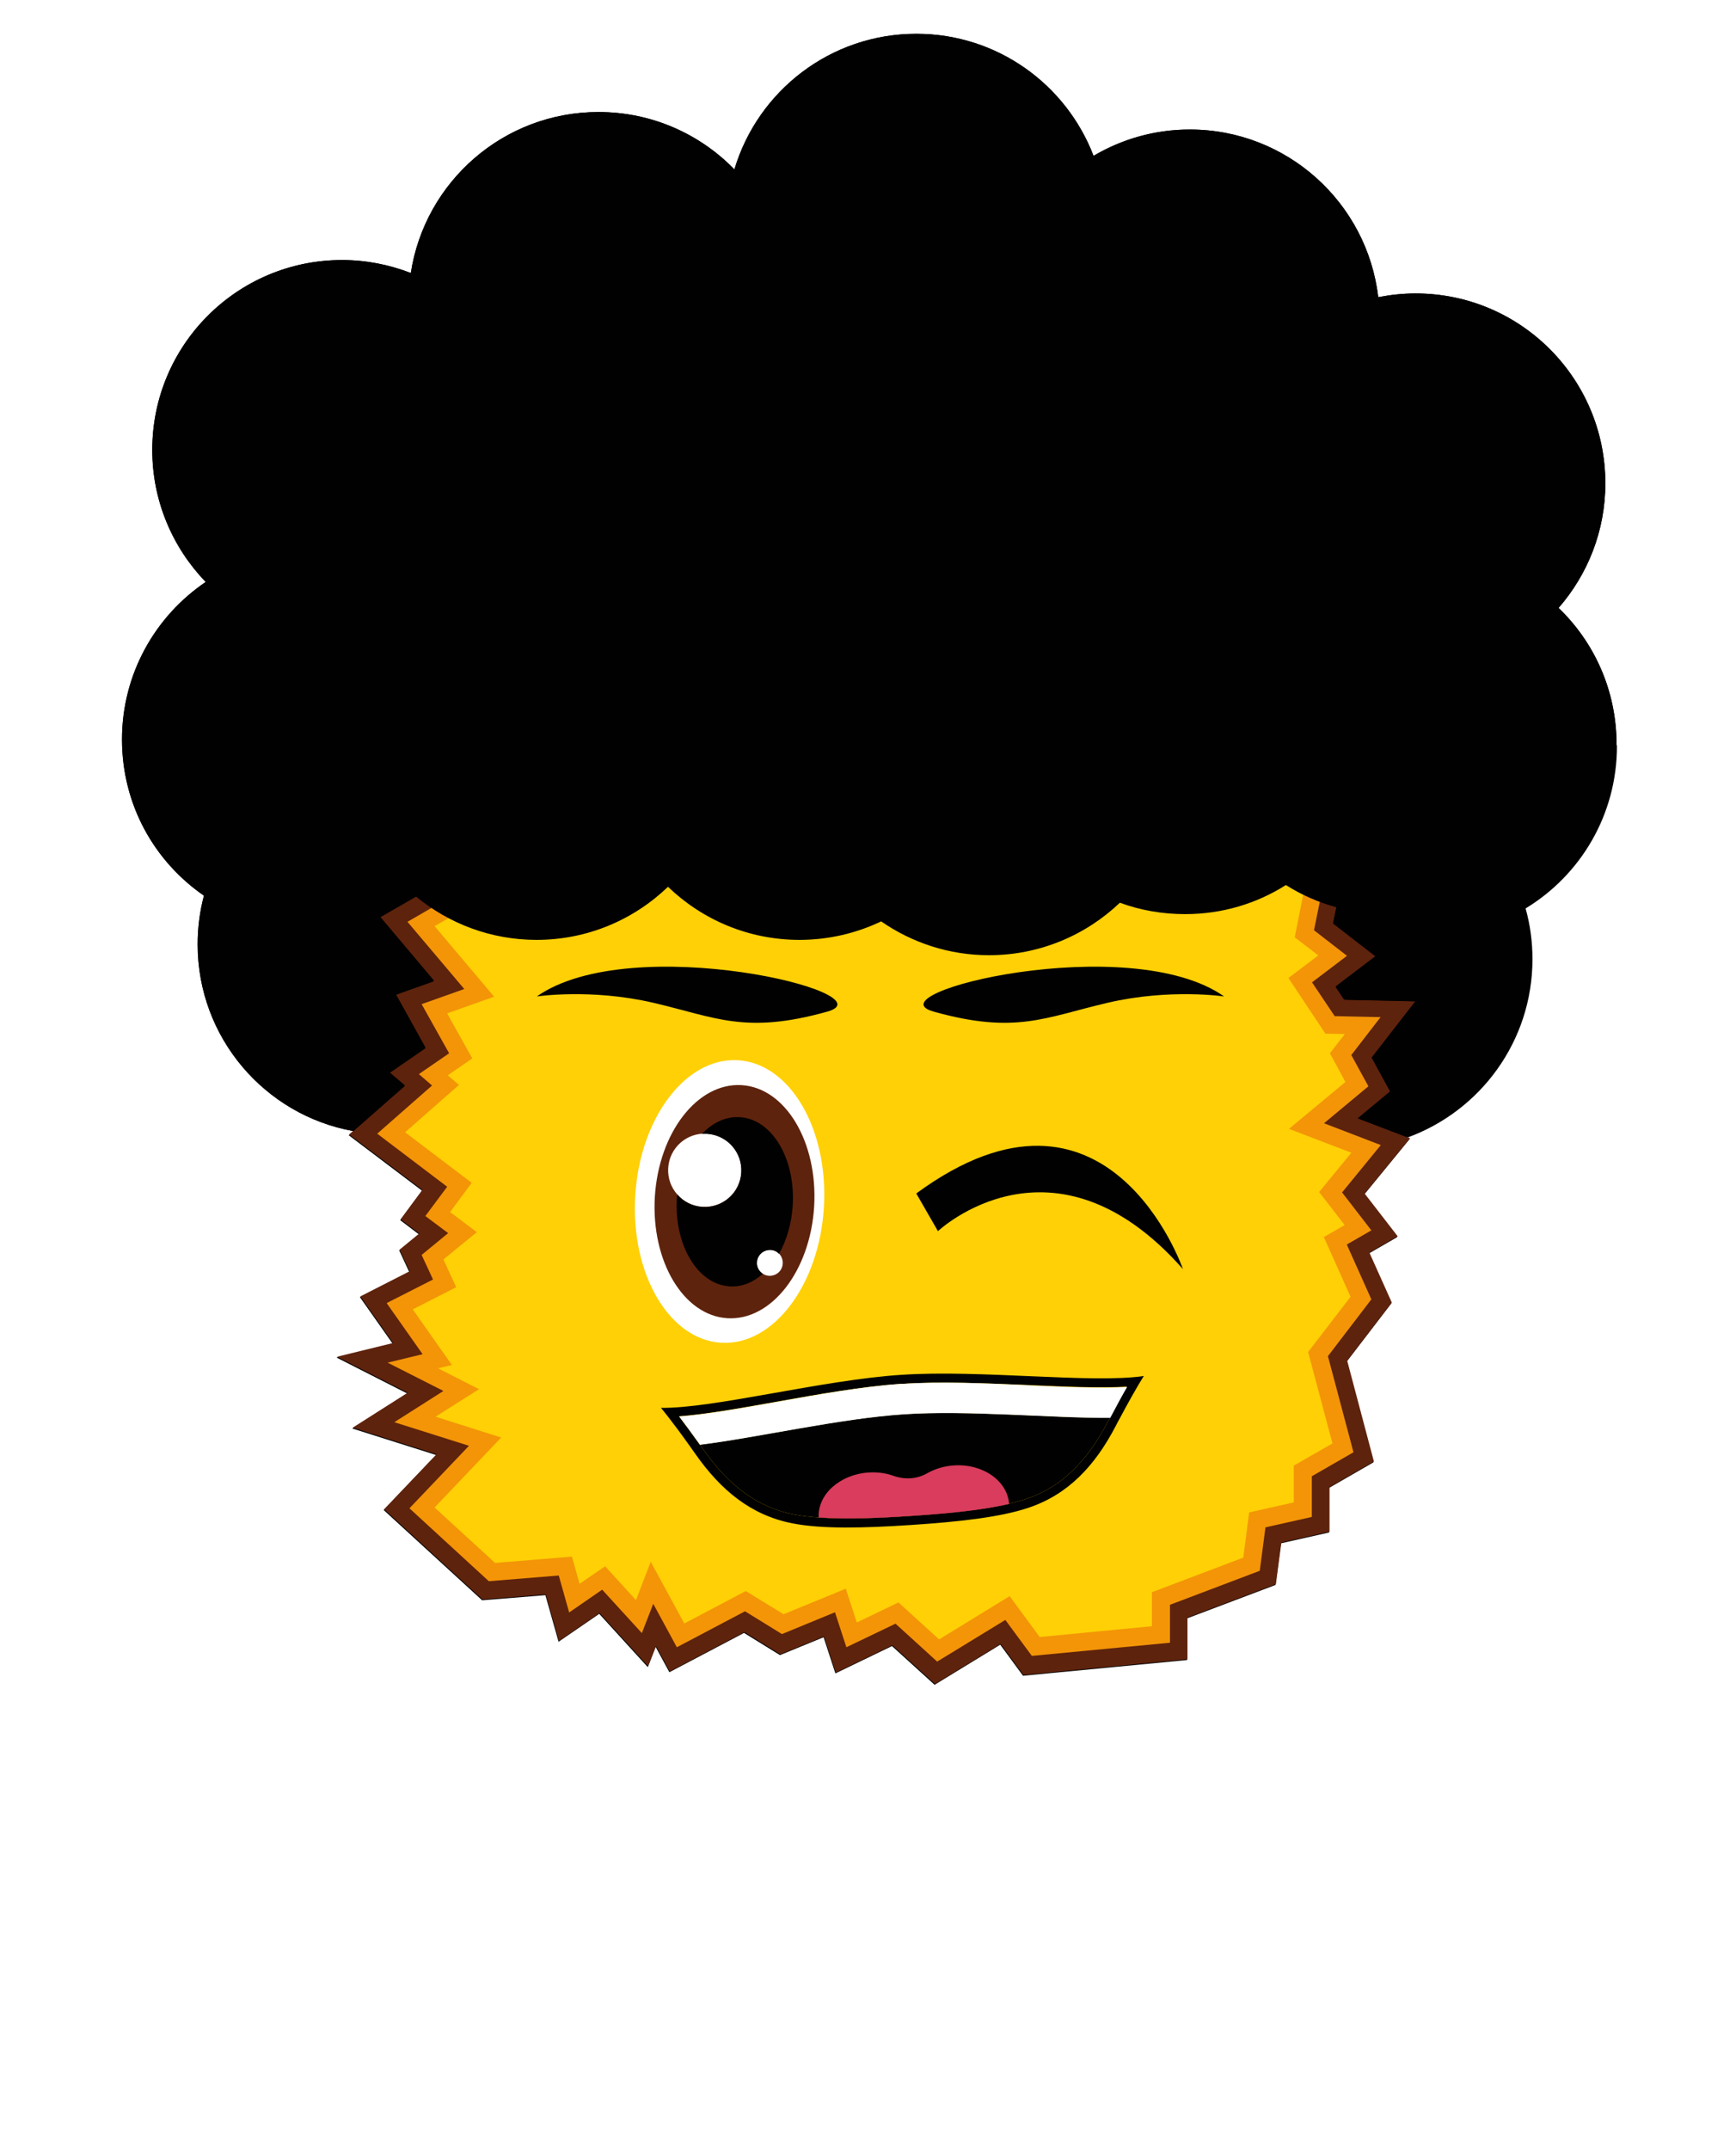 <?xml version="1.0" encoding="UTF-8"?>
<svg id="Capa_2" data-name="Capa 2" xmlns="http://www.w3.org/2000/svg" xmlns:xlink="http://www.w3.org/1999/xlink" viewBox="0 0 88.36 109.38">
  <defs>
    <style>
      .cls-1, .cls-2 {
        fill: #fff;
      }

      .cls-2 {
        stroke: #fff;
        stroke-miterlimit: 10;
        stroke-width: .25px;
      }

      .cls-3 {
        fill: #f39507;
      }

      .cls-4 {
        filter: url(#drop-shadow-1);
      }

      .cls-5 {
        fill: #d93c5c;
      }

      .cls-6 {
        fill: #5e230d;
      }

      .cls-7 {
        fill: #ffd005;
      }

      .cls-8 {
        fill: #010101;
      }
    </style>
    <filter id="drop-shadow-1" filterUnits="userSpaceOnUse">
      <feOffset dx="1.12" dy="1.12"/>
      <feGaussianBlur result="blur" stdDeviation="1.12"/>
      <feFlood flood-color="#000" flood-opacity=".4"/>
      <feComposite in2="blur" operator="in"/>
      <feComposite in="SourceGraphic"/>
    </filter>
  </defs>
  <g id="Capa_1-2" data-name="Capa 1">
    <g>
      <path class="cls-1" d="m30.24,84.3l-2.81,1.93-.93-3.31-2.56.21-6.83-6.26,1.99-2.08-5.15-1.63,3.36-2.13-5.03-2.56,4.9-1.19-1.36-1.93,2.8-1.43-.37-.81.34-.28-.58-.43,1.11-1.5-2.61-1.98c-4.78-1.4-8.14-5.81-8.14-10.9,0-.6.05-1.19.14-1.78-2.52-2.15-3.99-5.3-3.99-8.64,0-3.16,1.31-6.13,3.56-8.26-1.31-1.89-2.02-4.13-2.02-6.47,0-6.26,5.1-11.36,11.36-11.36.77,0,1.53.08,2.28.23,1.53-4.53,5.87-7.76,10.77-7.76,2.26,0,4.41.65,6.24,1.87,1.98-3.53,5.78-5.85,9.93-5.85s7.8,2.21,9.82,5.65c1.3-.51,2.7-.77,4.11-.77,5.19,0,9.63,3.49,10.96,8.36.18,0,.35-.01.53-.01,6.26,0,11.36,5.1,11.36,11.36,0,2.23-.66,4.4-1.87,6.25,1.58,2,2.44,4.45,2.44,7.04,0,3.59-1.64,6.88-4.45,9.02.1.6.15,1.22.15,1.83,0,4.51-2.69,8.58-6.76,10.39l-1.32,1.61,2.05,2.64-1.8,1.04.93,2.06-2.38,3.1,1.48,5.58-2.54,1.46v2.65l-2.62.59-.26,1.96-4.35,1.65v2.49l-10.85,1.04-.81-1.1-3.09,1.89-2.26-2.06-3.6,1.73-.63-1.94-1.32.54-1.74-1.07-3.88,2.05-.35.92-3.33-3.64Z"/>
      <path class="cls-8" d="m82.28,37.87c0-2.73-1.13-5.19-2.95-6.94,1.48-1.7,2.38-3.91,2.38-6.34,0-5.33-4.32-9.66-9.66-9.66-.65,0-1.28.07-1.9.19-.56-4.8-4.64-8.53-9.59-8.53-1.79,0-3.46.49-4.9,1.34-1.39-3.63-4.9-6.21-9.02-6.21-4.37,0-8.07,2.91-9.26,6.9-1.75-1.8-4.2-2.92-6.92-2.92-4.83,0-8.84,3.55-9.55,8.19-1.09-.42-2.27-.66-3.5-.66-5.33,0-9.66,4.32-9.66,9.66,0,2.61,1.04,4.98,2.72,6.72-2.57,1.74-4.26,4.68-4.26,8.01s1.65,6.21,4.17,7.95c-.21.79-.32,1.62-.32,2.48,0,4.74,3.42,8.69,7.93,9.5l-.24.21,3.73,2.82-1.11,1.5.95.72-1,.82.51,1.1-2.51,1.28,1.67,2.37-2.86.7,3.6,1.83-2.8,1.78,4.27,1.35-2.67,2.8,5.01,4.59,3.22-.26.67,2.37,2.07-1.42,2.47,2.71.4-1.03.7,1.29,3.8-2,1.83,1.13,2.22-.91.6,1.84,2.88-1.39,2.17,1.97,3.34-2.04,1.16,1.58,8.35-.8v-2.12l4.5-1.7.28-2.12,2.45-.55v-2.27l2.26-1.3-1.36-5.13,2.27-2.96-1.14-2.54,1.44-.83-1.68-2.17,2.31-2.82-.15-.06c3.73-1.34,6.4-4.9,6.4-9.09,0-.9-.12-1.76-.35-2.58,2.79-1.69,4.65-4.76,4.65-8.26Z"/>
      <g>
        <path class="cls-6" d="m68.42,50.82l-.43-.64,2.04-1.55-2.17-1.68.17-.83c-.92-.25-1.78-.63-2.57-1.13-1.49.94-3.25,1.48-5.13,1.48-1.17,0-2.28-.21-3.32-.58-1.73,1.65-4.08,2.67-6.66,2.67-2.04,0-3.93-.64-5.49-1.72-1.26.6-2.67.94-4.16.94-2.6,0-4.95-1.03-6.69-2.7-1.74,1.67-4.09,2.7-6.69,2.7-2.33,0-4.46-.82-6.13-2.2l-1.84,1.06,2.74,3.25-1.94.69,1.51,2.72-1.83,1.26.78.66-2.84,2.5,3.73,2.82-1.11,1.5.95.72-1,.82.51,1.1-2.51,1.28,1.67,2.37-2.86.7,3.6,1.83-2.8,1.78,4.27,1.35-2.67,2.8,5.01,4.59,3.22-.26.67,2.37,2.07-1.42,2.47,2.71.4-1.03.7,1.29,3.8-2,1.83,1.13,2.22-.91.6,1.84,2.88-1.39,2.17,1.97,3.34-2.04,1.16,1.58,8.35-.8v-2.12l4.5-1.7.28-2.12,2.45-.55v-2.27l2.26-1.3-1.36-5.13,2.27-2.96-1.14-2.54,1.44-.83-1.68-2.17,2.31-2.82-2.62-1,1.65-1.37-.94-1.72,2.23-2.87-3.63-.08Z"/>
        <path class="cls-3" d="m67.94,51.71l-1.16-1.73,1.78-1.35-1.68-1.3.3-1.48c-.6-.23-1.17-.51-1.71-.85-1.49.94-3.25,1.48-5.13,1.48-1.17,0-2.28-.21-3.32-.58-1.73,1.65-4.08,2.67-6.66,2.67-2.04,0-3.93-.64-5.49-1.72-1.26.6-2.67.94-4.16.94-2.6,0-4.95-1.03-6.69-2.7-1.74,1.67-4.09,2.7-6.69,2.7-1.98,0-3.81-.59-5.34-1.61l-1.25.72,2.89,3.42-2.17.77,1.4,2.5-1.54,1.06.67.58-2.79,2.45,3.56,2.7-1.11,1.49,1.16.87-1.35,1.11.58,1.25-2.36,1.2,1.83,2.6-1.78.43,2.84,1.44-2.5,1.59,3.8,1.2-3.03,3.18,4.04,3.71,3.56-.29.53,1.88,1.68-1.16,2.02,2.21.58-1.49,1.2,2.21,3.47-1.83,1.88,1.16,2.7-1.11.58,1.78,2.5-1.2,2.12,1.93,3.47-2.12,1.35,1.83,7.03-.67v-1.93l4.57-1.73.29-2.21,2.36-.53v-2.07l2.12-1.22-1.3-4.89,2.21-2.89-1.25-2.79,1.25-.72-1.49-1.93,1.97-2.41-2.89-1.11,2.26-1.88-.87-1.59,1.49-1.93-2.31-.05Z"/>
        <path class="cls-7" d="m65.6,57.44l2.88-2.39-.79-1.46.76-.98-.99-.02-1.88-2.83,1.52-1.15-1.2-.92.44-2.22c-.3-.15-.59-.3-.87-.48-1.49.94-3.25,1.48-5.13,1.48-1.17,0-2.28-.21-3.32-.58-1.73,1.65-4.08,2.67-6.66,2.67-2.04,0-3.93-.64-5.49-1.72-1.26.6-2.67.94-4.16.94-2.6,0-4.95-1.03-6.69-2.7-1.74,1.67-4.09,2.7-6.69,2.7-1.61,0-3.12-.39-4.45-1.09l-.76.43,3.03,3.59-2.39.85,1.28,2.29-1.25.86.57.49-2.74,2.41,3.39,2.57-1.1,1.49,1.36,1.02-1.7,1.39.65,1.41-2.21,1.13,1.99,2.83-.7.17,2.08,1.06-2.21,1.4,3.34,1.06-3.39,3.56,3.08,2.82,3.91-.32.39,1.38,1.3-.89,1.57,1.72.75-1.95,1.71,3.14,3.13-1.65,1.92,1.18,3.17-1.3.56,1.72,2.12-1.02,2.07,1.88,3.59-2.2,1.53,2.08,5.71-.55v-1.73l4.65-1.76.3-2.3,2.27-.51v-1.87l1.97-1.13-1.24-4.65,2.16-2.81-1.36-3.04,1.06-.61-1.3-1.68,1.64-2-3.16-1.21Z"/>
        <path class="cls-8" d="m45.87,69.95c-4.02.26-9.57,1.72-12.23,1.68,0,0,.46.53,1.46,1.93.09.13.19.27.29.41,1.29,1.84,2.83,3.13,4.96,3.54,1.49.29,3.6.24,6.02.08s4.52-.39,5.96-.87c2.05-.68,3.41-2.16,4.45-4.15.08-.16.16-.31.24-.45.81-1.52,1.2-2.11,1.2-2.11-2.63.39-8.32-.33-12.34-.06Zm10.63,2.18c-.04.07-.08.15-.12.22-1.1,2.1-2.43,3.35-4.19,3.93-1.55.51-3.94.72-5.85.85s-4.3.23-5.9-.07c-1.83-.35-3.31-1.41-4.67-3.35-.05-.07-.1-.14-.15-.21-.45-.63-.8-1.1-1.06-1.44,1.35-.1,3.1-.41,4.95-.74,2.17-.39,4.42-.78,6.34-.91h.09c1.92-.13,4.2-.03,6.4.06,1.88.08,3.66.16,5,.08-.21.37-.5.89-.86,1.57Z"/>
        <path class="cls-8" d="m56.5,72.13c-.04.07-.08.15-.12.22-1.1,2.1-2.43,3.35-4.19,3.93-1.55.51-3.94.72-5.85.85s-4.3.23-5.9-.07c-1.83-.35-3.31-1.41-4.67-3.35-.05-.07-.1-.14-.15-.21,2.91-.36,7.14-1.34,10.38-1.55,3.24-.22,7.56.2,10.5.18Z"/>
        <path class="cls-1" d="m52.35,70.48c-2.2-.1-4.49-.2-6.4-.07h-.09c-1.92.13-4.16.53-6.34.92-1.85.33-3.6.64-4.95.74.26.34.61.81,1.06,1.44,2.91-.36,7.14-1.34,10.38-1.55,3.24-.22,7.56.2,10.5.18.36-.68.64-1.2.86-1.57-1.35.08-3.12,0-5-.08Z"/>
        <path class="cls-5" d="m51.36,76.52c-1.49.35-3.42.51-5.01.61-1.47.1-3.22.18-4.68.08-.06-1.17,1.07-2.19,2.53-2.29.46-.03.9.03,1.28.17.57.2,1.18.17,1.71-.13.39-.22.86-.37,1.36-.4,1.47-.1,2.73.78,2.81,1.96Z"/>
        <path class="cls-8" d="m46.63,60.71l1.11,1.93s5.87-5.54,12.47,1.93c0,0-3.8-11.02-13.57-3.85Z"/>
        <path class="cls-8" d="m62.32,50.7s-2.76-.42-5.94.32-4.68,1.62-8.86.45c-3.27-.92,9.95-4.17,14.79-.77Z"/>
        <path class="cls-8" d="m27.31,50.7s2.76-.42,5.94.32,4.68,1.62,8.86.45c3.27-.92-9.95-4.17-14.79-.77Z"/>
        <ellipse class="cls-1" cx="37.12" cy="61.13" rx="7.2" ry="4.81" transform="translate(-26.09 94.56) rotate(-86.6)"/>
        <path class="cls-6" d="m37.74,55.21c-2.24-.13-4.21,2.41-4.41,5.69-.19,3.28,1.46,6.04,3.7,6.17,2.24.13,4.21-2.41,4.41-5.69.19-3.28-1.46-6.04-3.7-6.17Zm-.01,4.44c-.06,1.03-.94,1.81-1.97,1.75-1.03-.06-1.81-.94-1.75-1.97.06-1.03.94-1.81,1.97-1.75,1.03.06,1.81.94,1.75,1.97Zm1.41,5.26c-.36-.02-.64-.33-.62-.7s.33-.64.7-.62.64.33.62.7-.33.64-.7.62Z"/>
        <path class="cls-8" d="m37.64,56.84c-.7-.04-1.37.28-1.91.85.08,0,.16,0,.25,0,1.03.06,1.81.94,1.75,1.97-.06,1.03-.94,1.81-1.97,1.75-.52-.03-.98-.27-1.29-.64,0,.07-.02.14-.02.2-.14,2.38,1.06,4.38,2.69,4.48.61.04,1.19-.2,1.69-.64-.19-.12-.32-.34-.3-.59.02-.36.33-.64.7-.62.16,0,.31.08.42.19.39-.68.64-1.53.7-2.47.14-2.38-1.06-4.38-2.69-4.48Z"/>
        <path class="cls-8" d="m82.28,37.87c0-2.73-1.13-5.19-2.95-6.94,1.48-1.7,2.38-3.91,2.38-6.34,0-5.33-4.32-9.66-9.66-9.66-.65,0-1.28.07-1.9.19-.56-4.8-4.64-8.53-9.59-8.53-1.79,0-3.46.49-4.9,1.34-1.39-3.63-4.9-6.21-9.02-6.21-4.37,0-8.07,2.91-9.26,6.9-1.75-1.8-4.2-2.92-6.92-2.92-4.83,0-8.84,3.55-9.55,8.19-1.09-.42-2.27-.66-3.5-.66-5.33,0-9.66,4.32-9.66,9.66,0,2.61,1.04,4.98,2.72,6.72-2.57,1.74-4.26,4.68-4.26,8.01s1.65,6.21,4.17,7.95c-.21.79-.32,1.62-.32,2.48,0,4.74,3.42,8.69,7.93,9.5l2.61-2.29-.78-.66,1.83-1.26-1.51-2.72,1.94-.69-2.74-3.25,1.84-1.06c1.67,1.37,3.8,2.2,6.13,2.2,2.6,0,4.95-1.03,6.69-2.7,1.74,1.67,4.09,2.7,6.69,2.7,1.49,0,2.9-.34,4.16-.94,1.56,1.08,3.45,1.72,5.49,1.72,2.58,0,4.93-1.02,6.66-2.67,1.03.38,2.15.58,3.32.58,1.89,0,3.65-.54,5.13-1.48.79.5,1.65.88,2.57,1.13l-.17.83,2.17,1.68-2.04,1.55.43.64,3.63.08-2.23,2.87.94,1.72-1.65,1.37,2.46.94c3.73-1.34,6.4-4.9,6.4-9.09,0-.9-.12-1.76-.35-2.58,2.79-1.69,4.65-4.76,4.65-8.26Z"/>
      </g>
      <g class="cls-4">
        <path class="cls-2" d="m9.08,95.56l2.09-.45,1.8,12.29-3.73.73.06-6.82-2.41,4.2-2.65-4.46-.25,6.92-3.83-.22,2.55-12.75,2.92-.1,1.2,5.27,2.27-4.59Z"/>
        <path class="cls-2" d="m21.62,101.45l-3.56.51,4.66,5.47-3.01,1.58-3.3-6.81.32,7.05-2.59-.09-.36-14.95,7.3-1.08.54,8.32Zm-4.99-5.27v2.71l2.42.24.22-3.35-2.64.4Z"/>
        <path class="cls-2" d="m23.52,108.48v-2.9l2.89.21-.21,2.7h-2.69Z"/>
        <path class="cls-2" d="m41.94,94.65l.31,3.65-3.87-.4,1.01,9.56-3.52.68.65-10.29-3.2.46-.13-3.34,8.75-.31Z"/>
        <path class="cls-2" d="m43.07,95.16l8.06.13-.51,11.33-7.55.75v-12.21Zm5.37,8.82l.28-5.53-3.24-.9.27,7.05,2.7-.62Z"/>
        <path class="cls-2" d="m54.36,100.08l5.08,1.75.96,6.7-7.94.42v-3.65l4.85.89c.09-.38.17-.7.22-.97.06-.27.12-.54.17-.82.06-.27.1-.5.13-.69.03-.19.02-.28,0-.28s-.35-.11-.95-.33c-.6-.22-1.29-.48-2.05-.77s-1.73-.66-2.9-1.11l.75-6.07,6.86-1.65-.09,4.97-4.24-1.6-.84,3.24Z"/>
        <path class="cls-2" d="m69.96,94.65l.31,3.65-3.87-.4,1.01,9.56-3.52.68.65-10.29-3.2.46-.13-3.34,8.75-.31Z"/>
        <path class="cls-2" d="m71.08,95.16l8.06.13-.51,11.33-7.55.75v-12.21Zm5.37,8.82l.28-5.53-3.24-.9.26,7.05,2.7-.62Zm.12-13.58l-.98,3.68-1.22-.02.44-3.47,1.76-.18Z"/>
        <path class="cls-2" d="m85.41,102.18l-1.04-8.43,3.85-.52-1.39,14.49-1.67.15-2.93-5.09.75,5.92-3.03.18.37-14.25,1.45.21,3.64,7.33Z"/>
      </g>
    </g>
  </g>
</svg>